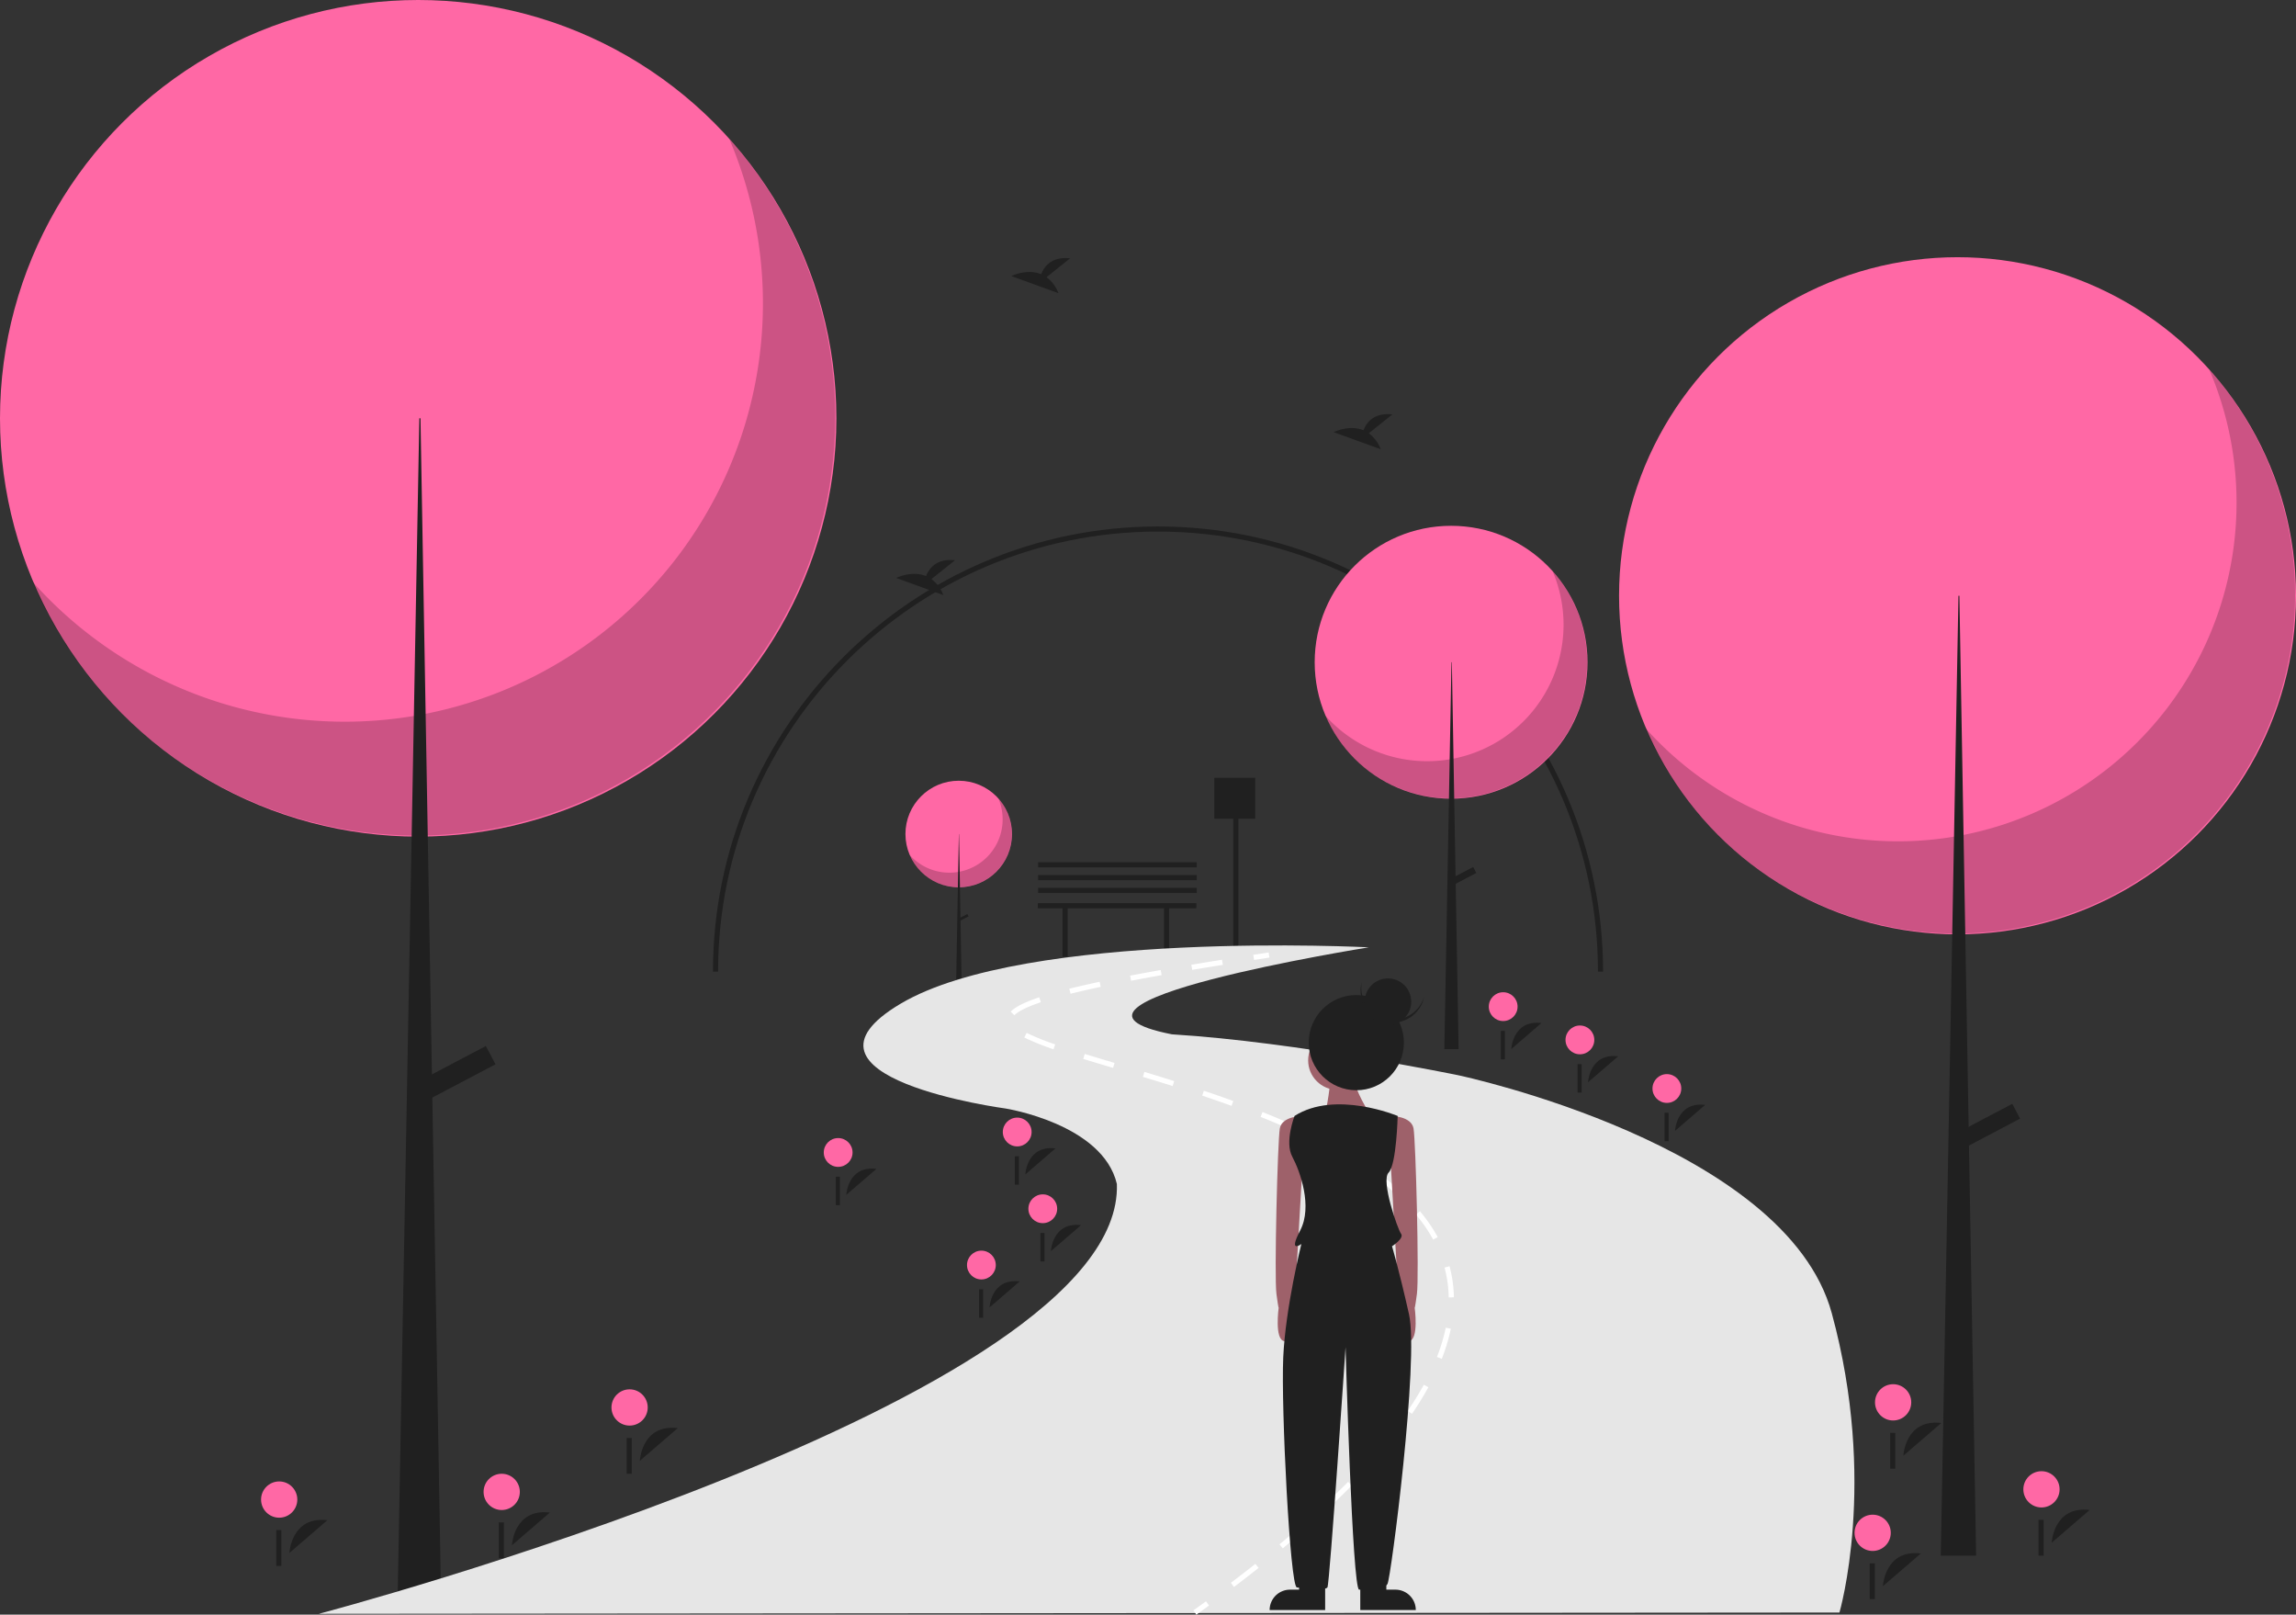 <svg id="add8efa2-ea20-4a06-887e-6413c87b31a4" data-name="Layer 1" xmlns="http://www.w3.org/2000/svg" width="885.87" height="622.804" viewBox="0 0 885.87 622.804"><rect x="0" y="0" width="885.87" height="622.804" fill="#333333" stroke="none"/><title>through_the_park</title><polygon points="461.601 348.37 400.416 348.37 400.416 350.344 409.958 350.344 409.958 369.094 411.932 369.094 411.932 350.344 449.098 350.344 449.098 369.094 451.072 369.094 451.072 350.344 461.601 350.344 461.601 348.37" fill="#202020"/><polygon points="484.299 300.014 468.509 300.014 468.509 315.803 475.829 315.803 475.829 369.007 477.803 369.007 477.803 315.803 484.299 315.803 484.299 300.014" fill="#202020"/><rect x="400.536" y="342.465" width="61.185" height="1.974" fill="#202020"/><rect x="400.536" y="337.531" width="61.185" height="1.974" fill="#202020"/><rect x="400.536" y="332.596" width="61.185" height="1.974" fill="#202020"/><path d="M775.577,513.38h-1.974c0-93.595-76.145-169.74-169.74-169.74-93.595,0-169.74,76.145-169.74,169.74H432.15c0-94.683,77.031-171.714,171.714-171.714C698.547,341.667,775.577,418.697,775.577,513.38Z" transform="translate(-157.065 -138.598)" fill="#202020"/><circle cx="161.352" cy="161.352" r="161.352" fill="#ff68a5"/><path d="M438.44,192.179a161.364,161.364,0,0,1-268.86,170.77,161.366,161.366,0,1,0,268.86-170.77Z" transform="translate(-157.065 -138.598)" opacity="0.2"/><polygon points="161.795 161.352 162.238 161.352 170.217 618.811 153.373 618.811 161.795 161.352" fill="#202020"/><rect x="329.055" y="537.545" width="7.979" height="30.143" transform="translate(509.815 -138.121) rotate(62.234)" fill="#202020"/><circle cx="755.276" cy="229.806" r="130.593" fill="#ff68a5"/><path d="M1009.485,281.178a130.604,130.604,0,0,1-217.607,138.216A130.605,130.605,0,1,0,1009.485,281.178Z" transform="translate(-157.065 -138.598)" opacity="0.2"/><polygon points="755.635 229.806 755.994 229.806 762.452 600.06 748.819 600.06 755.635 229.806" fill="#202020"/><rect x="920.952" y="560.707" width="6.458" height="24.397" transform="translate(843.517 -650.356) rotate(62.234)" fill="#202020"/><circle cx="369.907" cy="321.704" r="20.558" fill="#ff68a5"/><path d="M542.265,446.57a20.56,20.56,0,0,1-34.256,21.758A20.56,20.56,0,1,0,542.265,446.57Z" transform="translate(-157.065 -138.598)" opacity="0.2"/><polygon points="369.964 321.704 370.02 321.704 371.037 379.99 368.891 379.99 369.964 321.704" fill="#202020"/><rect x="528.328" y="490.574" width="1.017" height="3.841" transform="translate(561.196 -343.482) rotate(62.234)" fill="#202020"/><circle cx="559.878" cy="255.443" r="52.631" fill="#ff68a5"/><path d="M756.094,358.887A52.636,52.636,0,0,1,668.394,414.591a52.636,52.636,0,1,0,87.7-55.704Z" transform="translate(-157.065 -138.598)" opacity="0.2"/><polygon points="560.023 255.443 560.167 255.443 562.77 404.662 557.275 404.662 560.023 255.443" fill="#202020"/><rect x="720.413" y="471.542" width="2.603" height="9.832" transform="translate(650.03 -522.718) rotate(62.234)" fill="#202020"/><path d="M354.588,734.636s.681-14.28,14.652-12.62" transform="translate(-157.065 -138.598)" fill="#202020"/><circle cx="193.576" cy="575.457" r="6.992" fill="#ff68a5"/><rect x="192.438" y="587.231" width="1.974" height="13.816" fill="#202020"/><path d="M403.931,702.069s.681-14.28,14.652-12.62" transform="translate(-157.065 -138.598)" fill="#202020"/><circle cx="242.919" cy="542.89" r="6.992" fill="#ff68a5"/><rect x="241.781" y="554.665" width="1.974" height="13.816" fill="#202020"/><path d="M552.67,591.585s.541-11.342,11.637-10.023" transform="translate(-157.065 -138.598)" fill="#202020"/><circle cx="392.47" cy="436.64" r="5.554" fill="#ff68a5"/><rect x="391.566" y="445.992" width="1.568" height="10.973" fill="#202020"/><path d="M769.779,556.058s.541-11.342,11.637-10.023" transform="translate(-157.065 -138.598)" fill="#202020"/><circle cx="609.579" cy="401.113" r="5.554" fill="#ff68a5"/><rect x="608.676" y="410.465" width="1.568" height="10.973" fill="#202020"/><path d="M562.539,621.19s.541-11.342,11.637-10.023" transform="translate(-157.065 -138.598)" fill="#202020"/><circle cx="402.338" cy="466.246" r="5.554" fill="#ff68a5"/><rect x="401.435" y="475.598" width="1.568" height="10.973" fill="#202020"/><path d="M538.854,642.901s.541-11.342,11.637-10.023" transform="translate(-157.065 -138.598)" fill="#202020"/><circle cx="378.654" cy="487.957" r="5.554" fill="#ff68a5"/><rect x="377.75" y="497.309" width="1.568" height="10.973" fill="#202020"/><path d="M803.333,574.808s.541-11.342,11.637-10.023" transform="translate(-157.065 -138.598)" fill="#202020"/><circle cx="643.132" cy="419.864" r="5.554" fill="#ff68a5"/><rect x="642.229" y="429.215" width="1.568" height="10.973" fill="#202020"/><path d="M483.59,599.48s.541-11.342,11.637-10.023" transform="translate(-157.065 -138.598)" fill="#202020"/><circle cx="323.389" cy="444.535" r="5.554" fill="#ff68a5"/><rect x="322.486" y="453.887" width="1.568" height="10.973" fill="#202020"/><path d="M740.174,543.228s.541-11.342,11.637-10.023" transform="translate(-157.065 -138.598)" fill="#202020"/><circle cx="579.973" cy="388.284" r="5.554" fill="#ff68a5"/><rect x="579.07" y="397.636" width="1.568" height="10.973" fill="#202020"/><path d="M268.731,737.596s.681-14.28,14.652-12.62" transform="translate(-157.065 -138.598)" fill="#202020"/><circle cx="107.719" cy="578.417" r="6.992" fill="#ff68a5"/><rect x="106.581" y="590.192" width="1.974" height="13.816" fill="#202020"/><path d="M948.678,733.649s.681-14.28,14.652-12.62" transform="translate(-157.065 -138.598)" fill="#202020"/><circle cx="787.666" cy="574.47" r="6.992" fill="#ff68a5"/><rect x="786.528" y="586.244" width="1.974" height="13.816" fill="#202020"/><path d="M891.44,700.096s.681-14.28,14.652-12.62" transform="translate(-157.065 -138.598)" fill="#202020"/><circle cx="730.428" cy="540.917" r="6.992" fill="#ff68a5"/><rect x="729.29" y="552.691" width="1.974" height="13.816" fill="#202020"/><path d="M883.546,750.425s.681-14.28,14.652-12.62" transform="translate(-157.065 -138.598)" fill="#202020"/><circle cx="722.533" cy="591.246" r="6.992" fill="#ff68a5"/><rect x="721.395" y="603.021" width="1.974" height="13.816" fill="#202020"/><path d="M280.091,761.083S590.953,679.173,587.992,595.29c-5.428-23.191-42.928-29.112-42.928-29.112s-88.817-11.842-40.461-40.461,180.596-21.711,180.596-21.711-136.187,21.711-75.988,33.553c48.356,2.961,110.528,15.79,110.528,15.79S846.056,579.994,863.82,645.126s2.961,115.463,2.961,115.463Z" transform="translate(-157.065 -138.598)" fill="#e6e6e6"/><path d="M618.673,761.402l-1.164-1.627q2.467-1.764,4.859-3.508l1.178,1.617Q621.144,759.632,618.673,761.402Z" transform="translate(-157.065 -138.598)" fill="#fff"/><path d="M633.183,750.728l-1.207-1.594c3.231-2.447,6.414-4.909,9.46-7.317l1.24,1.568C639.619,745.803,636.425,748.273,633.183,750.728Zm18.823-14.899-1.277-1.539c3.128-2.599,6.187-5.21,9.091-7.761l1.32,1.502C658.222,730.595,655.148,733.219,652.006,735.829Zm18.032-15.869-1.369-1.459c2.985-2.8,5.863-5.603,8.555-8.332l1.424,1.404C675.939,714.32,673.041,717.142,670.038,719.96Zm16.858-17.141-1.488-1.336c2.742-3.055,5.336-6.114,7.709-9.093l1.564,1.246C692.284,696.645,689.665,699.735,686.897,702.819ZM701.85,683.952,700.197,682.825c2.325-3.407,4.423-6.809,6.234-10.109l1.754.963C706.343,677.035,704.211,680.492,701.85,683.952Zm11.5-21.214-1.861-.73a69.37,69.37,0,0,0,3.396-11.29l1.959.402A71.216,71.216,0,0,1,713.35,662.738Zm2.67-23.696a47.11,47.11,0,0,0-1.608-11.507l1.932-.521a49.173,49.173,0,0,1,1.677,11.995Zm-5.983-22.303a60.321,60.321,0,0,0-6.656-9.664l1.533-1.283a62.279,62.279,0,0,1,6.877,9.986Zm-14.92-18.104a108.362,108.362,0,0,0-9.326-7.348l1.154-1.633a110.079,110.079,0,0,1,9.498,7.484Zm-19.349-13.784c-3.271-1.923-6.801-3.842-10.487-5.703l.9-1.785c3.726,1.88,7.292,3.819,10.601,5.764Zm-21.297-10.814c-3.481-1.547-7.189-3.104-11.021-4.628l.74-1.857c3.855,1.533,7.588,3.101,11.094,4.657ZM632.235,565.157c-3.563-1.292-7.373-2.618-11.321-3.941l.635-1.896c3.964,1.329,7.789,2.66,11.368,3.957Zm-22.731-7.646c-3.485-1.1-7.237-2.257-11.471-3.539l.58-1.914c4.241,1.284,8,2.444,11.493,3.545Zm-22.979-6.993c-4.046-1.21-7.903-2.366-11.515-3.479l.589-1.912c3.606,1.112,7.458,2.267,11.499,3.475Zm-22.984-7.188a95.056,95.056,0,0,1-11.264-4.534l.899-1.787a92.764,92.764,0,0,0,11.019,4.431Zm-15.103-13.11-1.426-1.402c1.823-1.853,5.43-3.665,11.025-5.542l.636,1.896C553.457,526.921,550.013,528.62,548.438,530.22Zm21.677-8.306-.483-1.941c3.459-.861,7.399-1.763,11.712-2.679l.415,1.957C577.469,520.161,573.551,521.057,570.115,521.914Zm23.37-5.019-.375-1.965c3.685-.704,7.654-1.434,11.797-2.168l.35,1.969C601.121,515.465,597.161,516.192,593.484,516.895ZM617.054,512.7l-.33-1.973q5.653-.948,11.831-1.938l.316,1.975Q622.698,511.754,617.054,512.7Z" transform="translate(-157.065 -138.598)" fill="#fff"/><path d="M640.931,508.865l-.307-1.977q2.917-.451,5.936-.911l.301,1.977Q643.843,508.414,640.931,508.865Z" transform="translate(-157.065 -138.598)" fill="#fff"/><path d="M685.194,305.717l9.085-7.266c-7.058-.779-9.957,3.07-11.144,6.117-5.514-2.289-11.516.711-11.516.711l18.177,6.599A13.755,13.755,0,0,0,685.194,305.717Z" transform="translate(-157.065 -138.598)" fill="#202020"/><path d="M516.441,361.968l9.085-7.266c-7.058-.779-9.957,3.07-11.144,6.117-5.514-2.289-11.516.711-11.516.711l18.177,6.599A13.755,13.755,0,0,0,516.441,361.968Z" transform="translate(-157.065 -138.598)" fill="#202020"/><path d="M560.85,245.518l9.085-7.266c-7.058-.779-9.957,3.07-11.144,6.117-5.514-2.289-11.516.711-11.516.711l18.177,6.599A13.755,13.755,0,0,0,560.85,245.518Z" transform="translate(-157.065 -138.598)" fill="#202020"/><path d="M659.609,569.04s-7.869,0-8.743,4.809-2.186,57.267-1.311,63.824.874,5.246.874,5.246-1.743,12.461,2.189,13.006S656.549,641.607,656.549,641.607l3.06-53.333Z" transform="translate(-157.065 -138.598)" fill="#9e616a"/><path d="M693.707,569.04s7.869,0,8.743,4.809,2.186,57.267,1.311,63.824-.874,5.246-.874,5.246,1.743,12.461-2.189,13.006S696.767,641.607,696.767,641.607l-3.06-53.333Z" transform="translate(-157.065 -138.598)" fill="#9e616a"/><path d="M658.298,751.77h-3.497a7.869,7.869,0,0,0-7.869,7.869v0H668.352V749.584H658.298Z" transform="translate(-157.065 -138.598)" fill="#202020"/><path d="M691.958,751.77h3.497a7.869,7.869,0,0,1,7.869,7.869v0H681.904V749.584h10.055Z" transform="translate(-157.065 -138.598)" fill="#202020"/><circle cx="516.096" cy="409.021" r="11.366" fill="#9e616a"/><path d="M670.538,553.739s-1.311,14.426-3.06,15.737,18.36-.874,18.36-.874-6.994-10.492-5.683-13.989S670.538,553.739,670.538,553.739Z" transform="translate(-157.065 -138.598)" fill="#9e616a"/><path d="M696.33,569.04s-24.043-10.055-39.781,0c0,0-3.934,10.055-.874,15.738s7.869,19.235,3.06,28.415.437,5.246.437,5.246-6.12,24.481-6.994,43.715,2.623,88.305,5.246,88.742,10.929,1.311,11.803,0,6.994-92.676,6.994-92.676,2.623,93.551,5.246,93.551,9.617,0,10.929-2.186,12.24-86.556,8.306-104.042-6.557-26.229-6.557-26.229,4.809-3.06,3.497-4.809-7.869-20.546-4.809-23.606S696.33,569.04,696.33,569.04Z" transform="translate(-157.065 -138.598)" fill="#202020"/><circle cx="523.309" cy="402.171" r="18.36" fill="#202020"/><path d="M691.839,531.577a12.368,12.368,0,0,1-9.332-14.293c-.054.188-.104.378-.149.57a12.368,12.368,0,0,0,24.081,5.658c.045-.192.084-.385.12-.577A12.368,12.368,0,0,1,691.839,531.577Z" transform="translate(-157.065 -138.598)" fill="#202020"/><circle cx="535.521" cy="386.387" r="8.985" fill="#202020"/></svg>